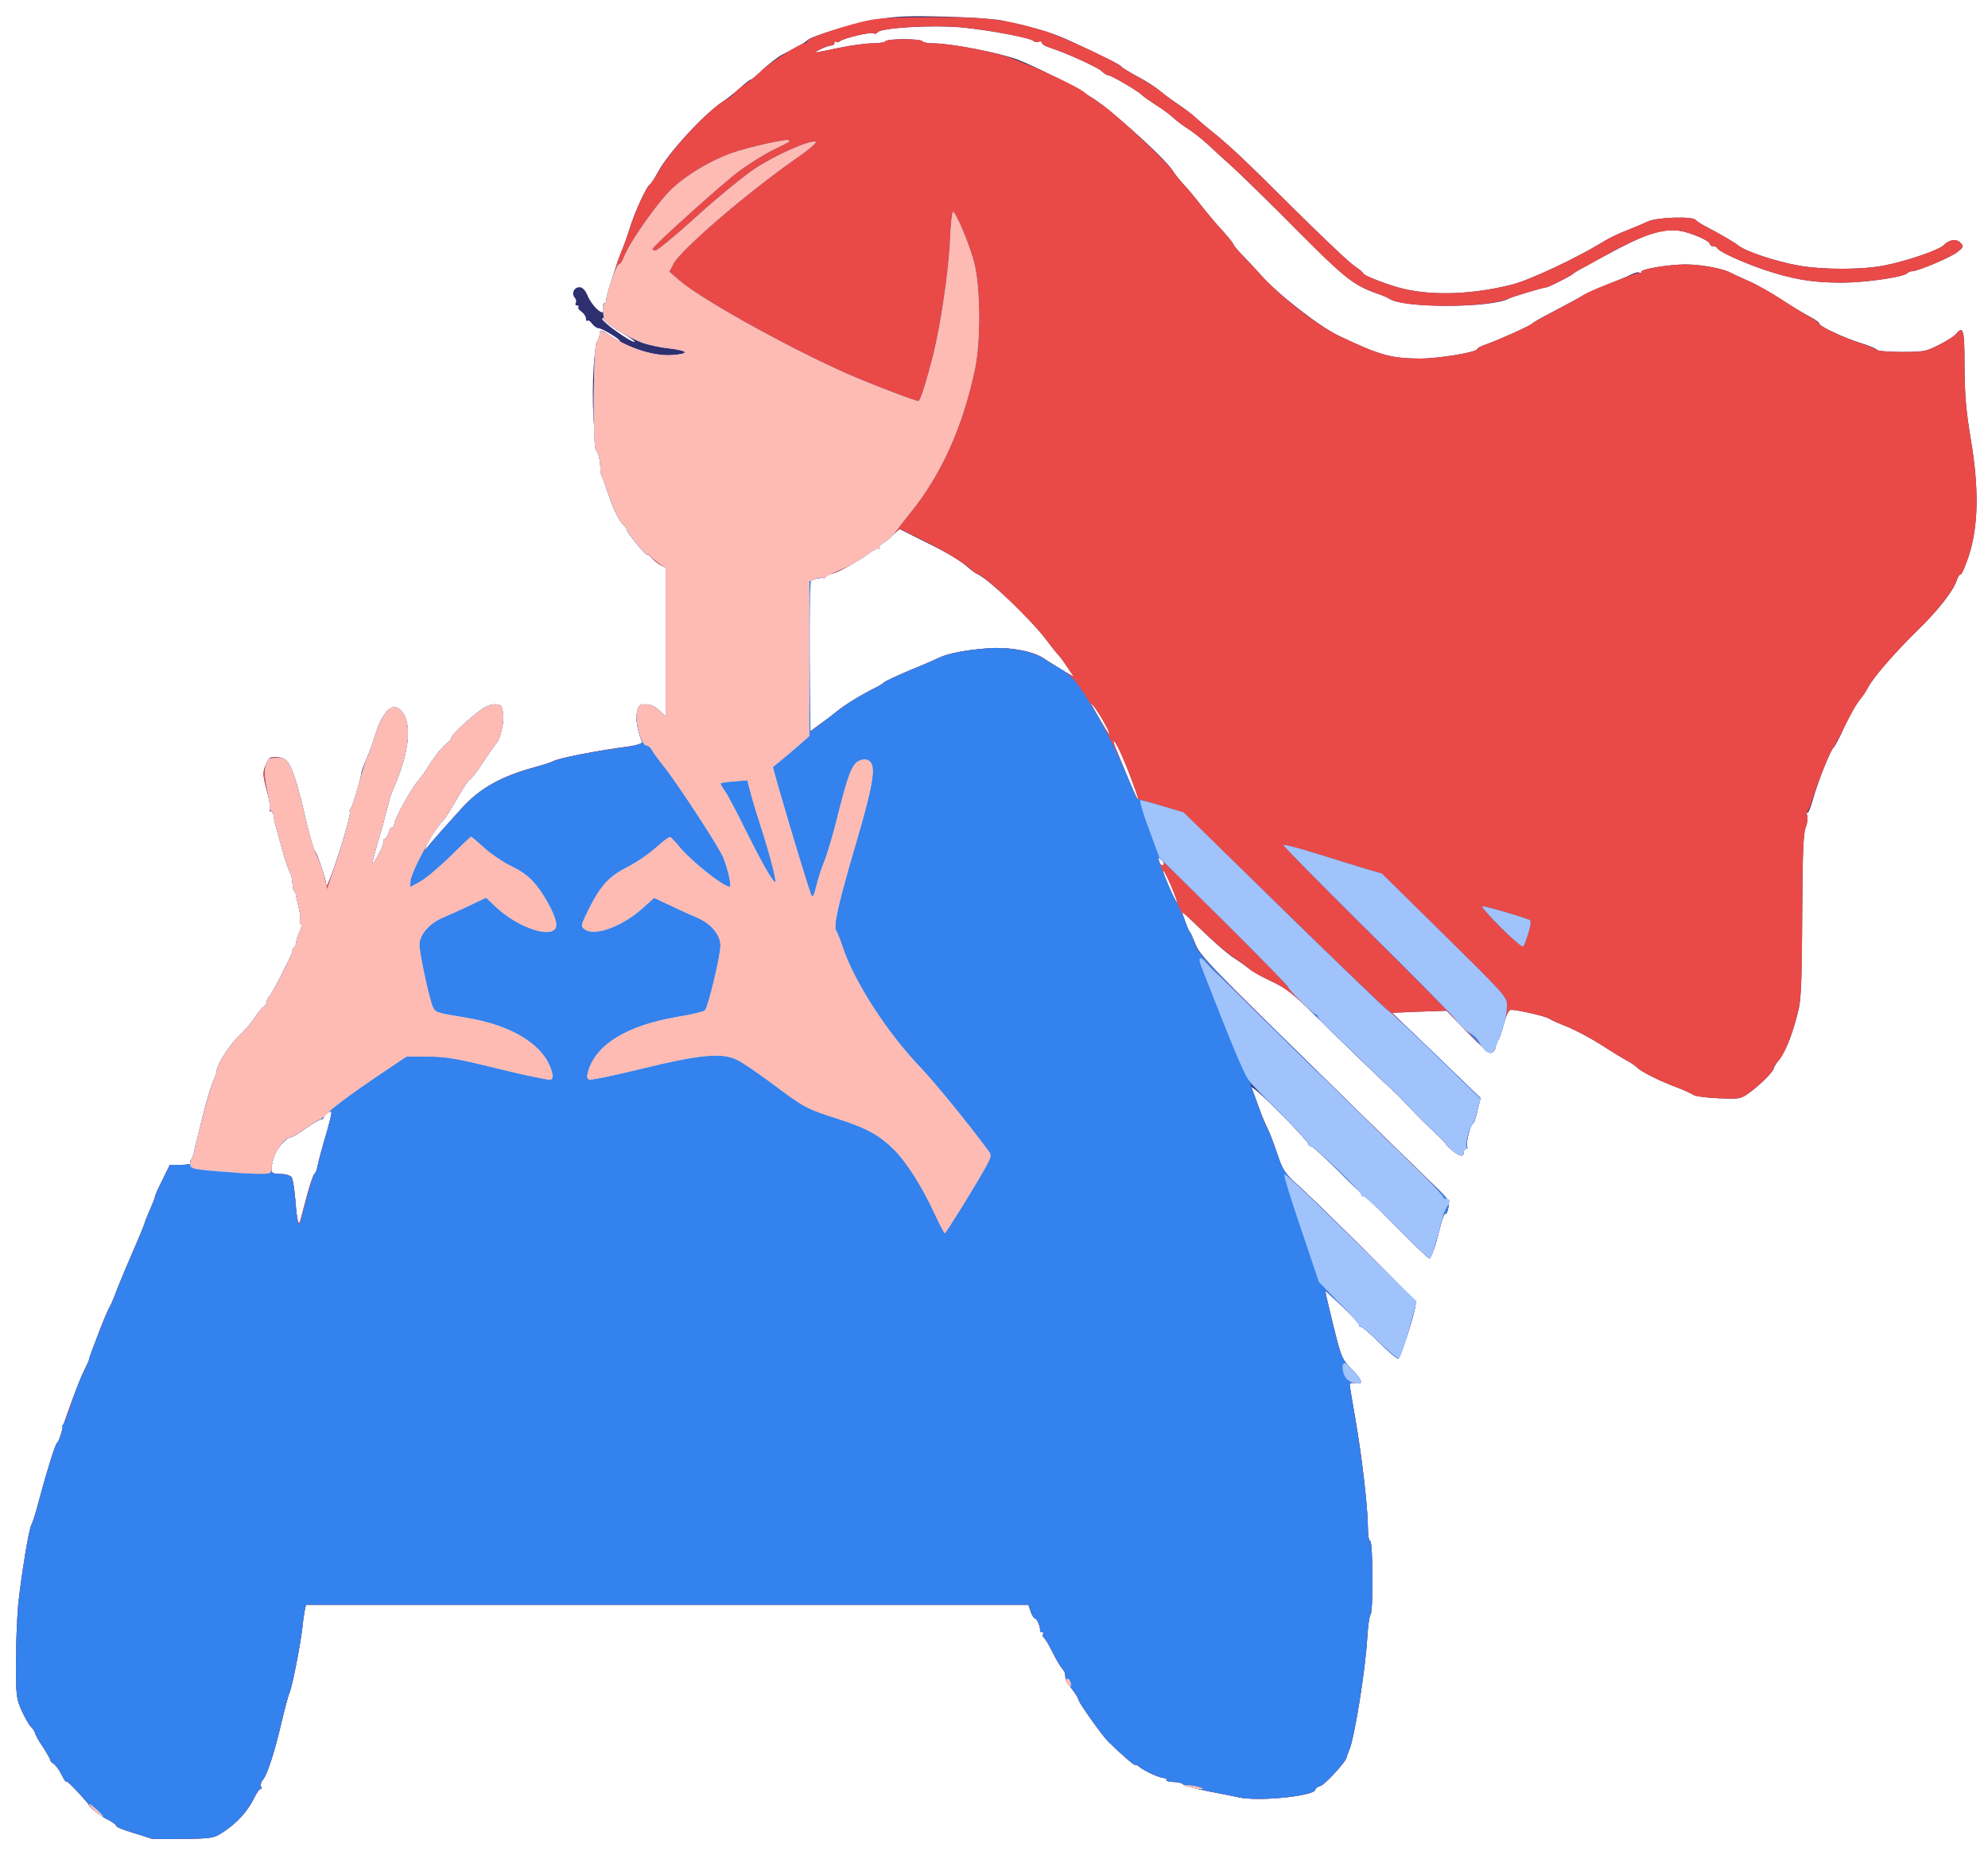 <!DOCTYPE svg PUBLIC "-//W3C//DTD SVG 20010904//EN" "http://www.w3.org/TR/2001/REC-SVG-20010904/DTD/svg10.dtd">
<svg version="1.0" xmlns="http://www.w3.org/2000/svg" width="872px" height="812px" viewBox="0 0 8720 8120" preserveAspectRatio="xMidYMid meet">
<g id="layer101" fill="#2d2f6f" stroke="none">
 <path d="M665 8066 c-5 -2 -43 -14 -82 -26 -40 -12 -73 -25 -73 -30 0 -5 -15 -16 -32 -25 -32 -14 -88 -58 -88 -67 0 -2 -22 -28 -50 -58 -27 -30 -50 -50 -50 -45 0 5 -9 -8 -20 -30 -11 -22 -27 -43 -35 -48 -8 -4 -15 -12 -15 -17 0 -5 -15 -30 -32 -57 -18 -26 -33 -53 -34 -60 -1 -7 -10 -20 -19 -29 -9 -9 -27 -42 -41 -72 -22 -50 -24 -67 -24 -207 0 -84 5 -199 10 -256 14 -133 48 -339 59 -353 4 -6 18 -49 30 -96 33 -124 73 -254 81 -260 7 -5 16 -30 25 -67 10 -40 75 -214 96 -255 12 -24 21 -43 20 -43 -3 0 4 -18 50 -140 17 -44 35 -84 39 -90 4 -5 20 -41 34 -80 15 -38 48 -117 73 -174 25 -57 46 -109 47 -115 1 -6 12 -33 24 -60 12 -27 22 -52 22 -57 0 -5 15 -38 33 -74 l32 -65 49 0 c27 0 46 -3 43 -7 -4 -3 -3 -11 2 -17 5 -6 11 -24 14 -41 3 -16 8 -37 11 -45 3 -8 8 -26 10 -40 12 -60 48 -188 61 -217 8 -17 15 -36 15 -42 0 -28 55 -115 96 -154 25 -23 57 -60 71 -82 14 -22 32 -44 39 -48 8 -4 14 -14 14 -22 0 -7 6 -20 14 -27 13 -14 100 -186 101 -200 0 -3 3 -10 8 -14 4 -4 7 -14 7 -23 0 -9 7 -28 14 -43 8 -15 11 -30 6 -33 -5 -3 -7 -11 -4 -19 3 -7 0 -33 -6 -57 -6 -24 -12 -50 -12 -56 -1 -7 -4 -13 -7 -13 -3 0 -7 -16 -8 -36 -1 -19 -6 -41 -11 -47 -5 -7 -16 -39 -26 -72 -9 -33 -23 -83 -31 -111 -8 -28 -15 -58 -15 -67 0 -10 -5 -17 -11 -17 -5 0 -8 -4 -4 -9 3 -6 -4 -43 -15 -85 -18 -68 -18 -77 -4 -111 14 -33 18 -36 51 -33 32 3 40 8 60 48 13 25 39 114 58 199 19 85 39 157 43 160 11 7 52 128 53 155 0 12 16 -24 35 -79 42 -123 74 -238 69 -244 -3 -2 -1 -9 4 -15 9 -10 42 -123 46 -156 1 -8 11 -35 22 -60 12 -25 28 -71 38 -102 34 -117 87 -158 125 -96 38 63 20 184 -51 343 -5 11 -15 47 -23 80 -8 33 -26 98 -40 144 -14 47 -24 86 -22 89 3 2 16 -18 30 -46 14 -27 22 -52 19 -56 -4 -3 -2 -6 4 -6 6 0 14 -11 17 -25 4 -14 11 -25 16 -25 6 0 10 -7 10 -16 0 -21 78 -161 107 -192 7 -7 30 -40 52 -75 22 -34 52 -71 66 -81 14 -10 25 -23 25 -29 0 -11 54 -64 118 -114 26 -21 52 -33 71 -33 27 0 31 4 37 35 7 38 -11 119 -31 138 -6 7 -33 45 -59 85 -26 39 -51 72 -56 72 -4 0 -29 37 -55 83 -26 45 -51 84 -54 87 -16 13 -68 88 -79 115 l-12 30 20 -25 c19 -24 89 -102 147 -166 81 -88 172 -139 323 -180 36 -9 70 -20 75 -24 17 -13 213 -51 338 -66 41 -4 57 -10 53 -19 -20 -53 -28 -98 -22 -129 6 -32 10 -36 38 -36 21 0 42 9 60 27 l28 27 0 -327 0 -326 -22 -12 c-13 -7 -31 -21 -40 -32 -10 -11 -18 -17 -18 -13 0 12 -90 -97 -90 -109 0 -5 -11 -20 -23 -32 -13 -12 -36 -61 -53 -110 -16 -48 -31 -90 -34 -93 -3 -3 -5 -16 -6 -30 -1 -39 -8 -74 -16 -80 -4 -3 -10 -71 -15 -150 -8 -140 3 -319 20 -336 4 -4 7 -16 7 -26 0 -23 5 -23 38 0 37 26 52 34 52 29 0 -9 -80 -57 -94 -57 -8 0 -21 -9 -29 -20 -8 -11 -17 -17 -20 -13 -4 3 -7 -1 -7 -10 0 -9 -9 -22 -20 -30 -11 -8 -17 -17 -13 -20 3 -4 1 -7 -6 -7 -7 0 -9 -5 -6 -10 4 -6 2 -17 -4 -24 -16 -19 -3 -46 21 -46 12 0 24 12 33 32 24 59 85 107 72 58 -3 -11 -1 -20 4 -20 5 0 9 -8 9 -18 0 -17 51 -177 69 -217 5 -11 20 -51 32 -90 24 -77 74 -186 89 -195 5 -3 22 -29 37 -57 47 -86 203 -254 284 -308 20 -13 54 -40 75 -59 22 -20 42 -36 46 -36 4 0 29 -20 54 -45 26 -24 63 -53 83 -64 90 -47 106 -57 112 -64 13 -17 209 -76 307 -92 84 -14 142 -16 300 -12 109 3 220 11 247 17 167 37 221 53 315 97 143 66 205 98 208 105 2 4 34 24 70 43 37 19 81 48 99 63 18 15 55 43 84 62 28 19 61 44 72 55 12 11 40 35 62 53 89 71 147 126 366 344 126 125 247 240 269 254 22 15 40 30 40 34 0 9 121 55 180 68 132 30 303 23 470 -19 80 -20 284 -116 400 -187 25 -16 72 -39 105 -51 33 -13 76 -31 95 -40 40 -18 196 -23 208 -6 4 6 27 20 52 33 49 25 119 66 135 79 32 26 160 69 264 88 107 19 281 19 379 -1 96 -19 237 -67 257 -88 25 -25 56 -30 74 -11 15 15 14 18 -11 39 -25 22 -175 86 -202 86 -7 0 -16 4 -21 9 -17 17 -187 41 -285 41 -132 0 -217 -15 -340 -56 -102 -35 -202 -81 -208 -96 -2 -5 -10 -8 -18 -8 -8 0 -14 -4 -14 -10 0 -14 -89 -52 -136 -58 -79 -9 -150 15 -324 110 -36 19 -81 44 -100 54 -19 11 -37 22 -40 25 -6 8 -108 59 -115 59 -10 -1 -150 41 -167 50 -77 42 -465 42 -523 1 -5 -4 -32 -16 -60 -25 -97 -35 -142 -71 -345 -275 -113 -114 -239 -237 -280 -275 -41 -37 -94 -85 -116 -106 -23 -21 -59 -49 -80 -63 -22 -13 -50 -35 -65 -48 -14 -14 -49 -40 -78 -58 -29 -19 -58 -39 -64 -46 -19 -18 -134 -85 -146 -85 -6 0 -19 -8 -29 -18 -17 -17 -154 -79 -224 -102 -21 -6 -38 -16 -38 -22 0 -6 -6 -8 -14 -5 -7 3 -17 2 -22 -3 -16 -15 -196 -48 -319 -60 -130 -11 -354 2 -366 22 -4 6 -12 8 -18 4 -11 -7 -130 21 -147 35 -6 5 -14 6 -17 2 -4 -3 -7 -1 -7 5 0 7 -8 12 -17 12 -16 1 -76 29 -63 30 3 0 48 -9 100 -20 52 -11 118 -20 147 -20 28 0 54 -4 57 -9 8 -12 154 -12 162 0 3 5 23 9 45 9 79 0 291 41 374 72 69 26 295 140 295 148 0 6 5 10 11 10 33 0 344 275 375 332 5 9 25 34 44 55 20 21 57 66 83 100 27 34 68 83 93 109 24 27 44 52 44 56 0 4 21 29 48 56 26 27 58 62 72 78 75 85 258 227 344 268 182 86 227 98 354 99 83 0 252 -28 252 -42 0 -4 17 -13 38 -20 57 -20 196 -83 202 -91 3 -5 48 -30 100 -57 52 -27 106 -56 120 -65 14 -9 61 -31 105 -48 44 -17 93 -37 108 -45 16 -8 33 -13 38 -9 5 3 9 1 9 -4 0 -12 122 -32 193 -32 67 0 164 18 197 36 14 7 50 24 82 38 31 13 94 49 140 79 46 30 103 64 126 76 23 12 42 25 42 30 0 13 110 64 185 87 33 10 63 23 67 28 4 6 53 10 110 10 95 0 107 -2 163 -31 34 -17 67 -38 74 -47 33 -40 38 -20 38 142 1 124 6 191 28 322 36 214 33 378 -9 508 -15 45 -31 82 -36 82 -5 0 -12 10 -16 23 -14 47 -82 134 -172 221 -102 100 -192 203 -219 253 -10 17 -29 45 -42 62 -13 17 -41 67 -62 112 -20 45 -41 85 -46 88 -13 9 -72 157 -91 229 -10 35 -20 60 -24 57 -4 -4 -4 2 -1 14 3 12 0 35 -7 52 -10 23 -14 122 -15 383 -1 243 -5 368 -14 406 -23 100 -54 185 -83 222 -15 20 -28 41 -28 45 0 13 -60 73 -106 106 -38 28 -43 29 -135 25 -53 -2 -103 -9 -110 -14 -8 -6 -40 -21 -72 -33 -71 -26 -156 -68 -175 -87 -8 -8 -28 -22 -45 -31 -18 -9 -68 -40 -113 -69 -45 -29 -113 -65 -150 -80 -38 -15 -74 -31 -80 -36 -12 -9 -136 -38 -165 -38 -11 0 -21 19 -34 65 -9 36 -21 68 -26 71 -5 3 -9 14 -9 25 0 11 -7 22 -16 26 -11 4 -43 -22 -108 -89 l-91 -94 -120 4 -119 5 194 187 194 187 -14 57 c-7 31 -16 56 -20 56 -10 0 -32 89 -25 101 4 5 1 9 -4 9 -6 0 -11 7 -11 15 0 22 -18 18 -52 -10 -16 -14 -27 -25 -24 -25 2 0 -20 -24 -51 -52 -31 -29 -79 -77 -107 -107 -28 -30 -59 -62 -69 -70 -27 -24 -220 -210 -351 -339 -95 -94 -127 -118 -189 -147 -41 -19 -85 -44 -98 -55 -13 -11 -44 -33 -69 -49 -25 -16 -86 -69 -136 -118 l-92 -88 16 45 c8 25 18 47 22 50 3 3 14 27 24 53 20 54 98 133 1057 1067 50 49 56 59 52 87 -3 18 -9 31 -13 28 -4 -3 -13 17 -19 43 -25 99 -43 152 -51 152 -5 0 -69 -61 -142 -135 -74 -74 -136 -135 -139 -135 -3 0 -55 -49 -115 -110 -60 -60 -115 -110 -121 -110 -7 0 -13 -5 -13 -11 0 -6 -59 -70 -130 -142 -72 -71 -127 -119 -121 -106 5 13 19 51 31 84 12 33 30 76 40 95 9 19 30 72 44 117 22 66 34 87 62 108 50 38 544 529 544 540 1 31 -67 245 -77 245 -7 0 -44 -31 -82 -70 -39 -38 -76 -70 -82 -70 -7 0 -10 -3 -7 -6 3 -3 -28 -38 -70 -79 -43 -40 -78 -73 -79 -72 -1 1 15 69 35 151 35 142 39 150 80 191 48 49 54 70 17 63 -14 -3 -25 -1 -25 5 0 6 11 74 25 151 29 163 55 392 55 477 0 33 4 59 10 59 12 0 14 316 1 324 -4 3 -11 49 -14 103 -8 138 -55 432 -78 488 -7 17 -13 33 -13 36 -3 18 -95 118 -113 123 -13 4 -23 11 -23 16 0 28 -242 54 -335 35 -16 -4 -77 -16 -135 -27 -58 -12 -108 -25 -111 -31 -4 -5 -22 -9 -42 -10 -20 0 -34 -5 -31 -9 3 -4 -2 -8 -10 -8 -19 0 -85 -30 -108 -49 -10 -8 -18 -11 -18 -8 0 7 -74 -58 -120 -104 -29 -30 -130 -172 -130 -184 0 -5 -12 -24 -27 -44 -15 -20 -28 -40 -29 -46 0 -5 -2 -15 -2 -22 -1 -6 -8 -18 -14 -25 -7 -7 -26 -39 -41 -70 -16 -32 -33 -60 -38 -64 -5 -3 -7 -10 -4 -15 4 -5 1 -9 -4 -9 -6 0 -10 -3 -9 -7 3 -13 -13 -53 -22 -53 -4 0 -13 -13 -19 -30 l-10 -30 -1585 0 -1584 0 -6 28 c-3 15 -8 52 -11 82 -10 79 -44 252 -55 275 -5 11 -21 70 -35 130 -31 133 -64 235 -83 254 -7 7 -10 21 -7 29 3 9 3 13 -1 10 -3 -4 -18 15 -31 43 -29 57 -73 106 -134 146 -41 27 -48 28 -173 30 -72 1 -135 1 -141 -1z m684 -2831 c12 -44 26 -82 30 -85 5 -3 11 -18 14 -35 3 -16 15 -61 26 -100 12 -38 25 -87 30 -107 8 -35 7 -37 -10 -27 -11 5 -19 14 -19 19 0 6 -5 10 -11 10 -6 0 -36 18 -68 40 -31 22 -61 40 -67 40 -20 0 -63 52 -73 87 -19 65 -16 73 28 73 21 0 43 6 49 13 6 6 13 50 17 97 8 103 15 127 25 85 4 -16 17 -66 29 -110z m3788 -1349 c-18 -41 -33 -71 -35 -66 -3 9 54 140 62 140 2 0 -10 -33 -27 -74z m-38 -112 c-15 -18 -22 -13 -13 10 3 9 10 13 16 10 5 -3 4 -12 -3 -20z m-136 -355 c-35 -95 -70 -169 -78 -169 -3 0 2 17 11 38 8 20 24 57 34 82 64 158 87 192 33 49z m-118 -246 c-14 -27 -35 -59 -46 -73 -19 -23 -19 -21 2 15 42 75 61 105 65 105 3 0 -6 -21 -21 -47z m-1172 -54 c31 -26 114 -76 167 -102 14 -6 30 -17 37 -23 6 -6 58 -30 115 -54 57 -23 114 -48 128 -55 36 -18 118 -34 213 -41 92 -7 198 12 245 44 15 10 51 33 79 50 l53 31 -28 -42 c-15 -23 -32 -46 -38 -52 -6 -5 -31 -37 -56 -70 -64 -85 -243 -257 -296 -284 -13 -7 -31 -19 -40 -27 -38 -34 -92 -67 -196 -118 l-110 -55 -35 30 c-104 88 -238 169 -278 169 -7 0 -13 5 -13 11 0 5 -4 8 -9 5 -5 -4 -21 -2 -35 4 l-26 10 0 330 0 331 46 -33 c25 -18 60 -45 77 -59z m-938 -1655 c-33 -19 -69 -45 -79 -57 -11 -13 -17 -16 -14 -7 5 17 123 100 141 100 7 0 -15 -16 -48 -36z"/>
 </g>
<g id="layer102" fill="#e94a47" stroke="none">
 <path d="M665 8066 c-5 -2 -43 -14 -82 -26 -40 -12 -73 -25 -73 -30 0 -5 -15 -16 -32 -25 -32 -14 -88 -58 -88 -67 0 -2 -22 -28 -50 -58 -27 -30 -50 -50 -50 -45 0 5 -9 -8 -20 -30 -11 -22 -27 -43 -35 -48 -8 -4 -15 -12 -15 -17 0 -5 -15 -30 -32 -57 -18 -26 -33 -53 -34 -60 -1 -7 -10 -20 -19 -29 -9 -9 -27 -42 -41 -72 -22 -50 -24 -67 -24 -207 0 -84 5 -199 10 -256 14 -133 48 -339 59 -353 4 -6 18 -49 30 -96 33 -124 73 -254 81 -260 7 -5 16 -30 25 -67 10 -40 75 -214 96 -255 12 -24 21 -43 20 -43 -5 0 79 -216 89 -230 4 -5 20 -41 34 -80 15 -38 48 -117 73 -174 25 -57 46 -109 48 -115 1 -6 12 -33 23 -59 12 -27 22 -53 22 -58 0 -5 15 -38 33 -74 l32 -65 49 0 c27 0 46 -3 43 -7 -4 -3 -3 -11 2 -17 5 -6 12 -24 15 -41 12 -65 68 -272 81 -302 8 -17 15 -36 15 -42 0 -28 55 -115 96 -154 25 -23 57 -60 71 -82 14 -22 32 -44 39 -48 8 -4 14 -14 14 -22 0 -7 6 -20 14 -27 13 -14 100 -186 101 -200 0 -3 3 -10 8 -14 4 -4 7 -14 7 -23 0 -9 7 -28 14 -43 8 -15 11 -30 6 -33 -5 -3 -7 -11 -4 -19 3 -7 0 -33 -6 -57 -6 -24 -12 -50 -12 -56 -1 -7 -4 -13 -7 -13 -3 0 -7 -16 -8 -36 -1 -19 -6 -41 -11 -47 -5 -7 -16 -39 -26 -72 -9 -33 -23 -83 -31 -111 -8 -28 -15 -58 -15 -67 0 -10 -5 -17 -11 -17 -5 0 -8 -4 -4 -9 3 -6 -4 -43 -15 -85 -18 -68 -18 -77 -4 -111 14 -33 18 -36 51 -33 32 3 40 8 60 48 13 25 39 114 58 199 19 85 39 157 43 160 11 7 52 128 53 155 0 12 16 -24 35 -79 42 -121 75 -238 69 -244 -3 -2 -1 -9 4 -15 5 -6 21 -56 36 -111 15 -55 31 -104 35 -110 4 -5 18 -43 30 -82 40 -134 90 -176 130 -111 38 63 20 184 -51 343 -5 11 -15 47 -23 80 -8 33 -26 98 -40 144 -14 47 -24 86 -22 89 3 2 16 -18 30 -46 14 -27 22 -52 19 -56 -4 -3 -2 -6 4 -6 6 0 14 -11 17 -25 4 -14 11 -25 16 -25 6 0 10 -7 10 -16 0 -21 78 -161 107 -192 7 -7 30 -40 52 -75 22 -34 52 -71 66 -81 14 -10 25 -23 25 -29 0 -11 54 -64 118 -114 26 -21 52 -33 71 -33 27 0 31 4 37 35 7 38 -11 119 -31 138 -6 7 -33 45 -59 85 -26 39 -51 72 -56 72 -4 0 -29 37 -55 83 -26 45 -51 84 -54 87 -16 13 -68 88 -79 115 l-12 30 20 -25 c19 -23 83 -96 147 -166 75 -83 163 -133 303 -173 41 -12 84 -26 95 -31 31 -14 137 -36 273 -56 87 -12 121 -21 118 -30 -20 -52 -28 -97 -22 -128 6 -32 10 -36 38 -36 21 0 42 9 60 27 l28 27 0 -327 0 -326 -22 -12 c-13 -7 -31 -21 -40 -32 -10 -11 -18 -17 -18 -13 0 12 -90 -97 -90 -109 0 -5 -11 -20 -23 -32 -13 -12 -36 -61 -53 -110 -16 -48 -31 -90 -34 -93 -3 -3 -5 -16 -6 -30 -1 -43 -9 -75 -19 -82 -16 -11 -13 -464 3 -479 6 -7 12 -21 12 -31 0 -10 2 -18 4 -18 2 0 30 16 62 35 81 49 177 77 250 73 33 -2 58 -7 57 -13 -1 -5 -34 -13 -72 -17 -38 -4 -91 -16 -117 -26 -57 -21 -163 -87 -165 -102 -5 -36 -3 -70 4 -70 4 0 7 -8 7 -18 0 -17 51 -177 69 -217 5 -11 20 -51 32 -90 24 -75 74 -185 88 -194 5 -4 24 -31 42 -63 61 -102 215 -266 292 -310 20 -12 37 -25 37 -28 0 -4 19 -20 42 -36 24 -16 58 -44 77 -63 35 -34 170 -121 189 -121 6 0 12 -4 14 -10 4 -13 126 -56 233 -83 79 -19 118 -21 320 -22 243 0 312 9 490 62 68 21 321 138 330 154 3 4 38 25 78 47 39 23 84 51 99 64 15 13 50 39 79 58 28 19 61 44 72 55 12 11 40 35 62 53 89 71 147 126 366 344 126 125 247 240 269 254 22 15 40 30 40 34 0 9 121 55 180 68 132 30 303 23 470 -19 80 -20 284 -116 400 -187 25 -16 72 -39 105 -51 33 -13 76 -31 95 -40 40 -18 196 -23 208 -6 4 6 27 20 52 33 49 25 119 66 135 79 32 26 160 69 264 88 107 19 281 19 379 -1 96 -19 237 -67 257 -88 25 -25 56 -30 74 -11 15 15 14 18 -11 39 -25 22 -175 86 -202 86 -7 0 -16 4 -21 9 -17 17 -187 41 -285 41 -132 0 -217 -15 -340 -56 -102 -35 -202 -81 -208 -96 -2 -5 -10 -8 -18 -8 -8 0 -14 -4 -14 -10 0 -14 -89 -52 -136 -58 -79 -9 -173 24 -339 118 -38 22 -81 46 -95 52 -14 7 -27 15 -30 19 -6 7 -107 59 -115 59 -8 -1 -148 41 -170 50 -94 42 -462 42 -520 1 -5 -4 -39 -18 -74 -31 -90 -33 -130 -66 -346 -284 -104 -106 -224 -223 -265 -260 -41 -37 -94 -85 -116 -106 -23 -21 -59 -49 -80 -63 -22 -13 -50 -35 -65 -48 -14 -14 -49 -40 -78 -58 -29 -19 -58 -39 -64 -46 -19 -18 -134 -85 -146 -85 -6 0 -19 -8 -29 -18 -17 -17 -154 -79 -224 -102 -21 -6 -38 -16 -38 -22 0 -6 -6 -8 -14 -5 -7 3 -17 2 -22 -3 -15 -14 -193 -48 -316 -60 -126 -12 -357 2 -369 22 -4 6 -12 8 -18 4 -11 -7 -130 21 -147 35 -6 5 -14 6 -17 2 -4 -3 -7 -1 -7 5 0 7 -8 12 -17 12 -16 1 -76 29 -63 30 3 0 48 -9 100 -20 52 -11 118 -20 147 -20 28 0 54 -4 57 -9 8 -12 154 -12 162 0 3 5 24 9 47 9 63 0 212 26 309 54 85 25 313 128 353 160 11 9 47 34 80 56 59 39 293 259 311 292 5 9 25 34 44 55 20 21 57 66 83 100 27 34 68 83 93 109 24 27 44 52 44 56 0 4 19 27 42 51 24 24 59 61 78 83 89 98 249 223 345 268 178 85 226 98 353 99 83 0 252 -28 252 -42 0 -4 17 -13 38 -20 54 -19 196 -83 202 -91 3 -4 48 -29 100 -56 52 -28 106 -57 120 -66 21 -15 73 -37 215 -91 17 -7 33 -11 38 -9 4 1 7 -2 7 -7 0 -11 124 -31 193 -31 67 0 164 18 197 36 14 7 50 24 82 38 31 13 94 48 140 78 45 30 102 65 126 78 23 13 42 27 42 31 0 10 114 64 181 85 30 9 60 22 68 28 7 6 58 10 115 10 93 0 106 -2 161 -31 34 -17 67 -38 74 -47 33 -40 38 -20 38 142 1 124 6 191 28 322 36 214 33 378 -9 508 -15 45 -31 82 -36 82 -5 0 -12 10 -16 23 -13 42 -81 132 -158 207 -104 101 -214 227 -232 266 -8 17 -24 41 -36 53 -11 12 -40 64 -65 114 -25 51 -48 94 -52 97 -10 7 -69 154 -89 220 -8 30 -19 56 -23 58 -4 2 -5 12 -2 23 3 10 0 33 -7 50 -10 23 -14 122 -15 383 -1 289 -4 364 -18 423 -21 92 -63 196 -88 219 -10 9 -19 22 -19 29 0 14 -56 72 -106 108 -38 28 -43 29 -135 25 -53 -2 -103 -9 -110 -14 -8 -6 -40 -21 -72 -33 -71 -26 -156 -68 -175 -87 -8 -8 -28 -22 -45 -31 -18 -9 -68 -40 -113 -69 -45 -29 -113 -65 -150 -80 -38 -15 -74 -31 -80 -36 -12 -9 -136 -38 -165 -38 -11 0 -21 19 -34 65 -9 36 -21 68 -26 71 -5 3 -9 14 -9 25 0 11 -7 22 -16 26 -11 4 -43 -22 -108 -89 l-91 -94 -120 4 -119 5 194 187 194 187 -14 57 c-7 31 -16 56 -20 56 -10 0 -32 89 -25 101 4 5 1 9 -4 9 -6 0 -11 7 -11 15 0 22 -18 18 -52 -10 -16 -14 -27 -25 -24 -25 2 0 -20 -24 -51 -52 -31 -29 -79 -77 -107 -107 -28 -30 -59 -62 -69 -70 -27 -24 -220 -210 -351 -339 -96 -95 -127 -118 -191 -148 -42 -19 -84 -43 -93 -52 -10 -9 -42 -33 -72 -53 -30 -20 -95 -76 -144 -124 -49 -49 -86 -80 -82 -69 5 10 13 33 19 49 5 17 13 32 17 35 3 3 12 25 20 50 12 37 54 83 275 300 227 224 611 601 786 770 50 49 56 59 52 87 -3 18 -9 31 -13 28 -4 -3 -13 17 -19 43 -25 99 -43 152 -51 152 -5 0 -69 -61 -142 -135 -74 -74 -136 -135 -139 -135 -3 0 -55 -49 -115 -110 -60 -60 -115 -110 -121 -110 -7 0 -13 -5 -13 -11 0 -6 -58 -70 -129 -140 l-129 -129 25 67 c14 38 28 77 31 88 3 11 11 29 19 41 7 11 26 60 43 108 28 83 33 90 107 159 127 117 503 493 503 503 1 30 -67 244 -77 244 -7 0 -44 -31 -82 -70 -39 -38 -76 -70 -82 -70 -7 0 -10 -3 -7 -6 3 -3 -28 -38 -70 -79 -43 -40 -78 -73 -79 -72 -1 1 15 69 35 151 35 142 39 150 80 191 48 49 54 70 17 63 -14 -3 -25 -1 -25 4 0 5 11 74 25 154 29 171 55 392 55 475 0 33 4 59 10 59 12 0 14 316 1 324 -4 3 -11 49 -14 103 -8 138 -55 432 -78 488 -7 17 -13 33 -13 36 -3 18 -95 118 -113 123 -13 4 -23 11 -23 16 0 28 -242 54 -335 35 -16 -4 -77 -16 -135 -27 -58 -12 -108 -25 -111 -31 -4 -5 -22 -9 -42 -10 -20 0 -34 -5 -31 -9 3 -4 -2 -8 -10 -8 -19 0 -85 -30 -108 -49 -10 -8 -18 -11 -18 -8 0 7 -74 -58 -120 -104 -29 -30 -130 -172 -130 -184 0 -5 -12 -24 -27 -44 -15 -20 -28 -40 -29 -46 0 -5 -2 -15 -2 -22 -1 -6 -8 -18 -14 -25 -7 -7 -26 -39 -41 -70 -16 -32 -33 -60 -38 -64 -5 -3 -7 -10 -4 -15 4 -5 1 -9 -4 -9 -6 0 -10 -3 -9 -7 3 -13 -13 -53 -22 -53 -4 0 -13 -13 -19 -30 l-10 -30 -1585 0 -1584 0 -6 28 c-3 15 -8 52 -11 82 -10 79 -44 252 -55 275 -5 11 -21 70 -35 130 -31 133 -64 235 -83 254 -7 7 -10 21 -7 29 3 9 3 13 -1 10 -3 -4 -18 15 -31 43 -29 57 -73 106 -134 146 -41 27 -48 28 -173 30 -72 1 -135 1 -141 -1z m684 -2831 c12 -44 26 -82 30 -85 5 -3 11 -18 14 -35 3 -16 15 -61 26 -100 12 -38 25 -87 30 -107 8 -35 7 -37 -10 -27 -11 5 -19 14 -19 19 0 6 -5 10 -11 10 -6 0 -36 18 -68 40 -31 22 -61 40 -67 40 -20 0 -63 52 -73 87 -19 65 -16 73 28 73 21 0 43 6 49 13 6 6 13 50 17 97 8 103 15 127 25 85 4 -16 17 -66 29 -110z m3788 -1349 c-18 -41 -33 -71 -35 -66 -3 9 54 140 62 140 2 0 -10 -33 -27 -74z m-38 -112 c-15 -18 -22 -13 -13 10 3 9 10 13 16 10 5 -3 4 -12 -3 -20z m-136 -355 c-35 -95 -70 -169 -78 -169 -3 0 2 17 11 38 8 20 24 57 34 82 64 158 87 192 33 49z m-118 -246 c-14 -27 -35 -59 -46 -73 -19 -23 -19 -21 2 15 42 75 61 105 65 105 3 0 -6 -21 -21 -47z m-1215 -20 c14 -9 36 -27 50 -39 24 -21 105 -70 160 -97 14 -6 30 -17 37 -23 6 -6 58 -30 115 -54 57 -23 114 -48 128 -55 36 -18 118 -34 213 -41 92 -7 198 12 245 44 15 10 51 33 79 50 l53 31 -28 -42 c-15 -23 -32 -46 -38 -52 -6 -5 -31 -37 -56 -70 -64 -85 -273 -285 -297 -285 -5 0 -17 -7 -25 -16 -31 -31 -123 -88 -220 -135 l-99 -49 -36 31 c-104 88 -238 169 -278 169 -7 0 -13 5 -13 11 0 5 -4 8 -9 5 -5 -4 -21 -2 -35 4 l-26 10 0 331 0 331 28 -22 c15 -11 38 -28 52 -37z"/>
 </g>
<g id="layer103" fill="#3382ed" stroke="none">
 <path d="M665 8066 c-5 -2 -43 -14 -82 -26 -40 -12 -73 -25 -73 -30 0 -5 -15 -16 -32 -25 -32 -14 -88 -58 -88 -67 0 -2 -22 -28 -50 -58 -27 -30 -50 -50 -50 -45 0 5 -9 -8 -20 -30 -11 -22 -27 -43 -35 -48 -8 -4 -15 -12 -15 -17 0 -5 -15 -30 -32 -57 -18 -26 -33 -53 -34 -60 -1 -7 -10 -20 -19 -29 -9 -9 -27 -42 -41 -72 -22 -50 -24 -67 -24 -207 0 -84 5 -199 10 -256 14 -133 48 -339 59 -353 4 -6 18 -49 30 -96 32 -122 73 -254 81 -260 9 -7 30 -70 23 -70 -3 0 -1 -6 4 -12 6 -7 23 -51 38 -98 15 -47 38 -106 52 -132 13 -27 23 -49 22 -50 -2 -7 82 -219 91 -233 4 -5 20 -41 34 -80 15 -38 48 -117 73 -174 25 -57 46 -109 48 -115 1 -6 12 -33 23 -59 12 -27 22 -53 22 -58 0 -5 15 -38 33 -74 l32 -65 49 0 c27 0 46 -3 43 -7 -4 -3 -3 -11 2 -17 5 -6 12 -24 15 -41 12 -65 68 -272 81 -302 8 -17 15 -36 15 -42 0 -28 55 -115 96 -154 25 -23 57 -60 71 -82 14 -22 32 -44 39 -48 8 -4 14 -14 14 -22 0 -7 6 -20 13 -27 17 -17 108 -198 100 -198 -4 0 -2 -5 5 -12 7 -7 12 -19 12 -28 0 -8 7 -27 14 -42 8 -15 11 -30 6 -33 -5 -3 -7 -11 -4 -19 3 -7 0 -33 -6 -57 -6 -24 -12 -50 -12 -56 -1 -7 -4 -13 -7 -13 -3 0 -7 -16 -8 -36 -1 -19 -6 -41 -11 -47 -5 -7 -16 -39 -26 -72 -9 -33 -23 -83 -31 -111 -8 -28 -15 -58 -15 -67 0 -10 -3 -17 -7 -17 -5 0 -9 -10 -9 -22 -1 -13 -7 -51 -14 -85 -9 -42 -10 -72 -4 -95 9 -30 13 -33 49 -33 36 0 40 3 62 45 13 25 38 113 57 195 19 83 44 168 55 190 12 23 27 64 33 93 l13 53 33 -98 c42 -124 72 -236 67 -242 -3 -2 -1 -9 4 -15 5 -6 21 -56 36 -111 15 -55 31 -104 35 -110 4 -5 18 -43 30 -82 40 -134 90 -176 130 -111 38 63 20 184 -51 343 -5 11 -15 47 -23 80 -8 33 -26 98 -40 144 -14 47 -24 86 -22 89 3 2 16 -18 30 -46 14 -27 22 -52 19 -56 -4 -3 -2 -6 4 -6 6 0 14 -11 17 -25 4 -14 11 -25 16 -25 6 0 10 -7 10 -16 0 -21 78 -161 107 -192 7 -7 30 -40 52 -75 22 -34 52 -71 66 -81 14 -10 25 -23 25 -29 0 -11 54 -64 118 -114 26 -21 52 -33 71 -33 27 0 31 4 37 35 7 38 -11 119 -31 138 -6 7 -33 45 -59 85 -26 39 -51 72 -56 72 -4 0 -29 37 -55 83 -26 45 -51 84 -54 87 -16 13 -68 88 -79 115 l-12 30 20 -25 c19 -23 83 -96 147 -166 75 -83 163 -133 303 -173 41 -12 84 -26 95 -31 31 -14 137 -36 273 -56 87 -12 121 -21 118 -30 -20 -52 -28 -97 -22 -128 6 -32 10 -36 38 -36 21 0 42 9 60 27 l28 27 0 -326 0 -327 -32 -22 c-18 -13 -36 -28 -40 -34 -4 -5 -8 -6 -8 -2 0 12 -89 -96 -90 -108 0 -5 -10 -20 -23 -31 -12 -12 -35 -61 -52 -110 -16 -49 -32 -91 -35 -94 -3 -3 -5 -16 -6 -30 -1 -43 -9 -75 -19 -82 -16 -11 -13 -464 3 -479 6 -7 12 -21 12 -31 0 -10 2 -18 4 -18 2 0 30 16 62 35 81 49 177 77 250 73 33 -2 58 -7 57 -13 -1 -5 -34 -13 -72 -17 -38 -4 -91 -16 -117 -26 -57 -21 -163 -87 -165 -102 -5 -36 -3 -70 4 -70 4 0 7 -8 7 -17 0 -30 45 -153 55 -153 6 0 16 -15 23 -34 23 -62 150 -242 211 -299 69 -63 163 -119 260 -155 68 -24 243 -64 250 -56 5 5 11 2 -74 44 -38 19 -103 60 -145 91 -75 57 -372 323 -378 340 -2 5 4 9 13 9 8 0 91 -68 183 -152 92 -83 208 -178 257 -210 89 -58 233 -122 262 -116 8 2 -32 36 -89 75 -214 150 -501 397 -534 459 l-19 36 45 39 c102 88 524 320 775 426 115 48 261 103 274 103 8 0 36 -88 66 -208 31 -125 66 -360 72 -490 3 -72 9 -132 13 -132 12 0 71 140 92 220 28 103 30 347 4 469 -54 255 -148 463 -284 631 -26 32 -55 70 -66 85 -10 15 -31 35 -47 44 -16 10 -26 21 -21 26 4 5 2 6 -3 2 -6 -3 -30 9 -53 28 -23 18 -72 45 -109 61 -38 16 -70 31 -73 34 -3 3 -16 6 -30 8 -13 1 -28 6 -32 10 -5 5 -7 155 -6 335 l3 326 45 -34 c25 -19 63 -48 85 -65 38 -29 99 -66 155 -93 14 -6 30 -17 37 -23 6 -6 58 -30 115 -54 57 -23 114 -48 128 -55 36 -18 118 -34 213 -41 92 -7 198 13 245 45 15 10 48 30 74 45 26 15 60 45 76 69 76 109 149 244 201 366 l57 134 103 30 102 31 441 430 c242 237 452 438 466 447 15 10 110 98 211 197 l185 179 -14 57 c-7 31 -16 56 -20 56 -10 0 -32 89 -25 101 4 5 1 9 -4 9 -6 0 -11 7 -11 15 0 22 -18 18 -52 -10 -16 -14 -27 -25 -24 -25 2 0 -20 -24 -51 -52 -31 -29 -79 -77 -107 -107 -28 -30 -59 -62 -69 -70 -27 -24 -220 -210 -350 -338 -62 -61 -117 -120 -123 -130 -8 -18 -564 -571 -564 -562 0 15 54 150 74 183 13 23 31 64 42 91 10 28 21 52 24 55 3 3 12 25 20 50 13 38 53 83 279 305 335 329 732 719 792 776 40 38 46 48 42 76 -3 18 -9 31 -13 28 -4 -3 -13 17 -19 43 -25 99 -43 152 -51 152 -5 0 -69 -61 -142 -135 -74 -74 -136 -135 -139 -135 -3 0 -55 -49 -115 -110 -60 -60 -115 -110 -121 -110 -7 0 -13 -5 -13 -11 0 -6 -58 -70 -129 -140 l-129 -129 25 67 c14 38 28 77 31 88 3 11 11 29 19 41 7 11 26 60 43 108 28 83 33 90 107 159 127 117 503 493 503 503 1 30 -67 244 -77 244 -7 0 -44 -31 -82 -70 -39 -38 -76 -70 -82 -70 -7 0 -10 -3 -7 -6 3 -3 -28 -38 -70 -79 -43 -40 -78 -73 -79 -72 -1 1 15 69 35 151 35 142 39 150 80 191 48 49 54 70 17 63 -14 -3 -25 -1 -25 4 0 5 11 74 25 154 29 171 55 392 55 475 0 33 4 59 10 59 12 0 14 316 1 324 -4 3 -11 49 -14 103 -8 138 -55 432 -78 488 -7 17 -13 33 -13 36 -3 18 -95 118 -113 123 -13 4 -23 11 -23 16 0 28 -242 54 -335 35 -16 -4 -77 -16 -135 -27 -58 -12 -108 -25 -111 -31 -4 -5 -22 -9 -42 -10 -20 0 -34 -5 -31 -9 3 -4 -2 -8 -10 -8 -19 0 -85 -30 -108 -49 -10 -8 -18 -11 -18 -8 0 7 -74 -58 -120 -104 -29 -30 -130 -172 -130 -184 0 -5 -12 -24 -27 -44 -15 -20 -28 -40 -29 -46 0 -5 -2 -15 -2 -22 -1 -6 -8 -18 -14 -25 -7 -7 -26 -39 -41 -70 -16 -32 -33 -60 -38 -64 -5 -3 -7 -10 -4 -15 4 -5 1 -9 -4 -9 -6 0 -10 -3 -9 -7 3 -13 -13 -53 -22 -53 -4 0 -13 -13 -19 -30 l-10 -30 -1585 0 -1584 0 -6 28 c-3 15 -8 52 -11 82 -10 79 -44 252 -55 275 -5 11 -21 70 -35 130 -31 133 -64 235 -83 254 -7 7 -10 21 -7 29 3 9 3 13 -1 10 -3 -4 -18 15 -31 43 -29 57 -73 106 -134 146 -41 27 -48 28 -173 30 -72 1 -135 1 -141 -1z m680 -2811 c15 -55 30 -102 34 -105 5 -3 11 -18 14 -35 3 -16 15 -61 26 -100 12 -38 25 -87 30 -107 8 -35 7 -37 -10 -27 -11 5 -19 14 -19 19 0 6 -5 10 -11 10 -5 0 -37 18 -69 40 -32 22 -63 40 -67 40 -19 0 -63 53 -72 87 -19 65 -16 73 28 73 21 0 43 6 49 13 6 6 13 50 17 97 6 85 14 124 21 105 2 -5 15 -55 29 -110z"/>
 <path d="M6440 4528 c-47 -50 -249 -255 -450 -454 -201 -199 -363 -365 -360 -367 3 -3 68 14 145 38 77 24 173 54 213 66 l73 21 274 270 c260 256 275 272 275 307 0 39 -14 98 -35 146 -7 17 -15 38 -19 48 -3 9 -11 17 -18 17 -7 0 -51 -41 -98 -92z"/>
 <path d="M6585 4070 c-49 -49 -87 -92 -84 -94 4 -4 150 38 206 59 9 3 9 17 -3 57 -9 29 -19 56 -23 60 -4 4 -47 -33 -96 -82z"/>
 </g>
<g id="layer104" fill="#a1c3fc" stroke="none">
 <path d="M416 7945 c-16 -14 -27 -27 -25 -29 2 -2 19 9 37 25 39 35 29 39 -12 4z"/>
 <path d="M5215 7840 c-27 -7 -27 -8 -5 -8 14 0 36 4 50 8 20 6 21 8 5 8 -11 0 -33 -4 -50 -8z"/>
 <path d="M4681 7386 c-7 -8 -8 -17 -3 -20 6 -3 13 1 16 10 9 23 2 28 -13 10z"/>
 <path d="M5912 6054 c-22 -15 -32 -74 -13 -74 11 0 71 67 71 80 0 15 -33 12 -58 -6z"/>
 <path d="M6052 5890 c-40 -39 -78 -70 -84 -70 -6 0 -9 -2 -6 -5 3 -3 -36 -47 -86 -98 l-91 -93 -78 -232 c-44 -129 -77 -236 -74 -239 6 -5 66 51 365 344 l216 212 -34 125 c-19 69 -39 126 -45 126 -5 0 -43 -32 -83 -70z"/>
 <path d="M6128 5385 c-74 -74 -139 -135 -146 -135 -7 0 -12 -4 -12 -9 0 -16 -202 -211 -219 -211 -6 0 -11 -5 -11 -12 0 -6 -54 -64 -119 -130 -66 -65 -131 -133 -144 -150 -21 -27 -73 -152 -209 -501 -15 -39 -3 -45 24 -12 13 15 36 39 53 53 16 15 121 118 234 230 113 111 206 202 207 202 1 0 80 77 175 170 96 94 218 214 272 266 53 53 97 100 97 105 0 5 7 9 15 9 19 0 19 10 1 35 -7 11 -17 36 -21 55 -4 19 -13 53 -20 75 -7 22 -16 52 -19 68 -4 15 -10 27 -15 27 -5 0 -70 -61 -143 -135z"/>
 <path d="M4094 5313 c-52 -111 -118 -215 -171 -268 -63 -63 -119 -95 -240 -134 -147 -47 -152 -50 -293 -155 -63 -47 -134 -96 -158 -107 -66 -32 -163 -23 -420 40 -118 29 -220 50 -227 47 -11 -4 -12 -13 -5 -37 34 -117 171 -201 390 -238 61 -10 116 -23 122 -29 14 -14 68 -238 68 -284 0 -47 -42 -97 -102 -122 -24 -10 -76 -34 -116 -53 l-73 -34 -50 45 c-90 81 -211 125 -254 93 -19 -14 -18 -16 17 -88 52 -104 89 -144 169 -185 38 -19 94 -57 125 -85 30 -27 59 -49 64 -47 4 2 24 22 43 46 53 63 190 172 218 172 9 0 -7 -73 -27 -125 -17 -45 -207 -335 -264 -405 -20 -25 -42 -55 -49 -67 -6 -13 -18 -23 -26 -23 -21 0 -49 -99 -41 -144 6 -32 10 -36 38 -36 21 0 42 9 60 27 l28 27 0 -326 0 -327 -32 -22 c-18 -13 -36 -28 -40 -34 -4 -5 -8 -6 -8 -2 0 12 -89 -96 -90 -108 0 -5 -10 -20 -23 -31 -12 -12 -35 -61 -52 -110 -16 -49 -32 -91 -35 -94 -3 -3 -5 -16 -6 -30 -1 -43 -9 -75 -19 -82 -16 -11 -13 -464 3 -479 6 -7 12 -21 12 -31 0 -10 2 -18 4 -18 2 0 30 16 62 35 81 49 177 77 250 73 32 -2 59 -7 59 -13 0 -5 -32 -13 -71 -17 -40 -4 -94 -16 -120 -26 -57 -21 -163 -87 -165 -102 -5 -36 -3 -70 4 -70 4 0 7 -8 7 -17 0 -30 45 -153 55 -153 6 0 16 -15 23 -34 23 -62 150 -242 211 -299 69 -63 163 -119 260 -155 68 -24 243 -64 250 -56 5 5 11 2 -74 44 -38 19 -103 60 -145 91 -75 57 -372 323 -378 340 -2 5 4 9 13 9 8 0 91 -68 183 -152 92 -83 208 -178 257 -210 89 -58 233 -122 262 -116 8 2 -32 36 -89 75 -214 150 -501 397 -534 459 l-19 36 45 39 c102 88 524 320 775 426 115 48 261 103 274 103 8 0 36 -88 66 -208 31 -125 66 -360 72 -489 3 -73 9 -133 13 -133 12 0 71 140 92 220 28 103 30 347 4 469 -54 255 -148 463 -284 631 -26 32 -55 70 -66 85 -10 15 -31 35 -47 44 -16 10 -26 21 -21 26 4 5 2 6 -3 2 -6 -3 -30 9 -53 28 -23 18 -72 46 -109 61 -38 16 -70 32 -71 36 -2 5 -7 6 -12 3 -5 -3 -20 -1 -34 5 l-26 10 0 339 0 340 -57 50 c-32 27 -68 58 -81 68 l-22 18 25 90 c57 197 137 461 145 474 5 9 12 -5 20 -40 7 -30 23 -81 37 -114 13 -33 39 -121 57 -195 47 -188 65 -233 98 -244 19 -7 31 -6 43 4 28 23 14 107 -59 355 -79 268 -102 371 -88 388 5 7 17 37 27 67 48 150 193 376 340 530 72 76 218 256 303 372 12 16 9 26 -19 76 -51 90 -170 282 -175 282 -3 0 -25 -44 -50 -97z m-709 -1525 c-12 -46 -36 -126 -53 -178 -17 -52 -36 -116 -42 -141 l-12 -46 -56 5 c-31 2 -59 6 -61 8 -2 1 6 16 17 32 12 15 53 93 92 173 73 146 120 229 131 229 3 0 -4 -37 -16 -82z"/>
 <path d="M955 5139 c-132 -12 -132 -11 -112 -59 4 -8 9 -26 11 -40 14 -69 69 -269 81 -297 8 -17 15 -36 15 -42 0 -28 55 -115 96 -154 25 -23 57 -60 71 -82 14 -22 32 -44 39 -48 8 -4 14 -14 14 -22 0 -7 6 -20 13 -27 17 -17 108 -198 100 -198 -4 0 -2 -5 5 -12 7 -7 12 -19 12 -28 0 -8 7 -27 14 -42 8 -15 11 -30 6 -33 -5 -3 -7 -11 -4 -19 3 -7 0 -33 -6 -57 -6 -24 -12 -50 -12 -56 -1 -7 -4 -13 -7 -13 -3 0 -7 -16 -8 -36 -1 -19 -6 -41 -11 -47 -5 -7 -16 -39 -26 -72 -9 -33 -23 -83 -31 -111 -8 -28 -15 -58 -15 -67 0 -10 -3 -17 -7 -17 -5 0 -9 -10 -9 -22 -1 -13 -7 -51 -14 -85 -9 -42 -10 -72 -4 -95 9 -30 13 -33 49 -33 36 0 40 3 62 45 13 25 38 113 57 195 19 83 44 168 55 190 12 23 27 64 33 93 l13 53 33 -98 c42 -124 72 -236 67 -242 -3 -2 -1 -9 4 -15 5 -6 21 -56 36 -111 15 -55 31 -104 35 -110 4 -5 18 -43 30 -82 40 -134 90 -176 130 -111 38 63 20 184 -51 343 -5 11 -15 47 -23 80 -8 33 -26 98 -40 144 -14 47 -24 86 -22 89 3 2 16 -18 30 -46 14 -27 22 -52 19 -56 -4 -3 -2 -6 4 -6 6 0 14 -11 17 -25 4 -14 11 -25 16 -25 6 0 10 -7 10 -16 0 -21 78 -161 107 -192 7 -7 30 -40 52 -75 22 -34 52 -71 66 -81 14 -10 25 -23 25 -29 0 -11 54 -64 118 -114 26 -21 52 -33 71 -33 27 0 31 4 37 35 7 38 -11 119 -31 138 -6 7 -33 45 -59 85 -26 39 -51 72 -56 72 -4 0 -29 37 -55 83 -26 45 -51 84 -54 87 -36 27 -151 239 -151 278 l0 23 42 -23 c24 -13 83 -62 132 -110 49 -49 91 -88 93 -88 1 0 28 23 59 51 30 27 85 64 121 81 47 23 77 46 106 82 45 57 87 140 87 173 0 69 -167 18 -271 -84 l-37 -35 -73 35 c-41 19 -93 43 -117 53 -58 24 -102 75 -102 118 0 40 45 248 60 276 12 22 15 23 147 45 201 33 340 120 373 234 7 24 6 33 -5 37 -7 3 -109 -18 -227 -47 -181 -45 -227 -53 -309 -54 l-96 0 -144 97 c-79 53 -163 115 -187 137 -24 23 -45 41 -48 41 -3 0 -32 18 -64 40 -32 22 -63 40 -67 40 -32 0 -83 87 -83 143 0 15 -9 17 -67 16 -38 -1 -113 -6 -168 -10z"/>
 <path d="M6367 5045 c-15 -14 -26 -25 -23 -25 3 0 -20 -24 -51 -52 -31 -29 -79 -77 -107 -107 -28 -30 -59 -62 -69 -70 -11 -9 -69 -65 -131 -126 -62 -60 -133 -129 -159 -153 -26 -23 -47 -47 -47 -52 0 -6 -4 -10 -8 -10 -11 0 -122 -110 -122 -121 0 -4 -127 -134 -282 -288 l-283 -280 -46 -125 c-26 -69 -42 -126 -37 -126 5 0 50 12 99 27 l91 27 440 431 c242 236 448 435 458 440 10 6 105 94 211 198 l193 187 -14 53 c-7 28 -16 54 -20 57 -15 11 -37 99 -26 104 7 3 6 5 -1 5 -7 1 -13 8 -13 16 0 22 -21 18 -53 -10z"/>
 <path d="M6509 4604 c-7 -9 -18 -26 -24 -38 -6 -11 -23 -27 -37 -34 -15 -7 -44 -34 -64 -60 -20 -26 -199 -207 -398 -403 -198 -197 -359 -359 -356 -362 3 -3 68 14 145 38 77 24 173 54 213 66 l73 21 274 270 c260 256 275 272 275 307 0 39 -14 98 -35 146 -7 17 -15 38 -19 48 -7 21 -29 22 -47 1z"/>
 <path d="M6585 4070 c-49 -49 -87 -92 -84 -94 4 -4 150 38 206 59 9 3 9 17 -3 57 -9 29 -19 56 -23 60 -4 4 -47 -33 -96 -82z"/>
 </g>
<g id="layer105" fill="#fdbbb3" stroke="none">
 <path d="M416 7945 c-16 -14 -27 -27 -24 -30 2 -3 17 9 33 25 35 37 30 39 -9 5z"/>
 <path d="M5215 7840 c-27 -7 -27 -8 -5 -8 14 0 36 4 50 8 20 6 21 8 5 8 -11 0 -33 -4 -50 -8z"/>
 <path d="M4681 7386 c-7 -8 -8 -17 -3 -20 6 -3 13 1 16 10 9 23 2 28 -13 10z"/>
 <path d="M4094 5313 c-52 -111 -118 -215 -171 -268 -63 -63 -119 -95 -240 -134 -147 -47 -152 -50 -293 -155 -63 -47 -134 -96 -158 -107 -66 -32 -163 -23 -420 40 -118 29 -220 50 -227 47 -11 -4 -12 -13 -5 -37 34 -117 171 -201 390 -238 61 -10 116 -23 122 -29 14 -14 68 -238 68 -284 0 -47 -42 -97 -102 -122 -24 -10 -76 -34 -116 -53 l-73 -34 -50 45 c-90 81 -211 125 -254 93 -19 -14 -18 -16 17 -88 52 -104 89 -144 169 -185 38 -19 94 -57 125 -85 30 -27 59 -49 64 -47 4 2 24 22 43 46 53 63 190 172 218 172 9 0 -7 -73 -27 -125 -17 -45 -207 -335 -264 -405 -20 -25 -42 -55 -49 -67 -6 -13 -18 -23 -26 -23 -21 0 -49 -99 -41 -144 6 -32 10 -36 38 -36 21 0 42 9 60 27 l28 27 0 -326 0 -327 -32 -22 c-18 -13 -36 -28 -40 -34 -4 -5 -8 -6 -8 -2 0 12 -89 -96 -90 -108 0 -5 -10 -20 -23 -31 -12 -12 -35 -61 -52 -110 -16 -49 -32 -91 -35 -94 -3 -3 -5 -16 -6 -30 -1 -43 -9 -75 -19 -82 -16 -11 -13 -464 3 -479 6 -7 12 -21 12 -31 0 -10 2 -18 4 -18 2 0 30 16 62 35 81 49 177 77 250 73 32 -2 59 -7 59 -13 0 -5 -32 -13 -71 -17 -40 -4 -94 -16 -120 -26 -57 -21 -163 -87 -165 -102 -5 -36 -3 -70 4 -70 4 0 7 -8 7 -17 0 -30 45 -153 55 -153 6 0 16 -15 23 -34 23 -62 150 -242 211 -299 69 -63 163 -119 260 -155 68 -24 243 -64 250 -56 5 5 11 2 -74 44 -38 19 -103 60 -145 91 -75 57 -372 323 -378 340 -2 5 4 9 13 9 8 0 91 -68 183 -152 92 -83 208 -178 257 -210 89 -58 233 -122 262 -116 8 2 -32 36 -89 75 -214 150 -501 397 -534 459 l-19 36 45 39 c102 88 524 320 775 426 115 48 261 103 274 103 8 0 36 -88 66 -208 31 -125 66 -360 72 -489 3 -73 9 -133 13 -133 12 0 71 140 92 220 28 103 30 347 4 469 -54 255 -148 463 -284 631 -26 32 -55 70 -66 85 -10 15 -31 35 -47 44 -16 10 -26 21 -21 26 4 5 2 6 -3 2 -6 -3 -30 9 -53 28 -23 18 -72 46 -109 61 -38 16 -70 32 -71 36 -2 5 -7 6 -12 3 -5 -3 -20 -1 -34 5 l-26 10 0 339 0 340 -57 50 c-32 27 -68 58 -81 68 l-22 18 25 90 c57 197 137 461 145 474 5 9 12 -5 20 -40 7 -30 23 -81 37 -114 13 -33 39 -121 57 -195 47 -188 65 -233 98 -244 19 -7 31 -6 43 4 28 23 14 107 -59 355 -79 268 -102 371 -88 388 5 7 17 37 27 67 48 150 193 376 340 530 72 76 218 256 303 372 12 16 9 26 -19 76 -51 90 -170 282 -175 282 -3 0 -25 -44 -50 -97z m-709 -1525 c-12 -46 -36 -126 -53 -178 -17 -52 -36 -116 -42 -141 l-12 -46 -56 5 c-31 2 -59 6 -61 8 -2 1 6 16 17 32 12 15 53 93 92 173 73 146 120 229 131 229 3 0 -4 -37 -16 -82z"/>
 <path d="M1035 5144 c-11 -2 -59 -6 -107 -9 -72 -6 -87 -10 -91 -25 -3 -10 -1 -22 3 -27 5 -4 11 -21 14 -38 11 -63 68 -271 81 -302 8 -17 15 -36 15 -42 0 -28 55 -115 96 -154 25 -23 57 -60 71 -82 14 -22 32 -44 39 -48 8 -4 14 -14 14 -22 0 -7 6 -20 13 -27 17 -17 108 -198 100 -198 -4 0 -2 -5 5 -12 7 -7 12 -19 12 -28 0 -8 7 -27 14 -42 8 -15 11 -30 6 -33 -5 -3 -7 -11 -4 -19 3 -7 0 -33 -6 -57 -6 -24 -12 -50 -12 -56 -1 -7 -4 -13 -7 -13 -3 0 -7 -16 -8 -36 -1 -19 -6 -41 -11 -47 -5 -7 -16 -39 -26 -72 -9 -33 -23 -83 -31 -111 -8 -28 -15 -58 -15 -67 0 -10 -3 -17 -7 -17 -5 0 -9 -10 -9 -22 -1 -13 -7 -51 -14 -85 -9 -42 -10 -72 -4 -95 9 -30 13 -33 49 -33 36 0 40 3 62 45 13 25 38 113 57 195 19 83 44 168 55 190 12 23 27 64 33 93 l13 53 33 -98 c42 -124 72 -236 67 -242 -3 -2 -1 -9 4 -15 5 -6 21 -56 36 -111 15 -55 31 -104 35 -110 4 -5 18 -43 30 -82 40 -134 90 -176 130 -111 38 63 20 184 -51 343 -5 11 -15 47 -23 80 -8 33 -26 98 -40 144 -14 47 -24 86 -22 89 3 2 16 -18 30 -46 14 -27 22 -52 19 -56 -4 -3 -2 -6 4 -6 6 0 14 -11 17 -25 4 -14 11 -25 16 -25 6 0 10 -7 10 -16 0 -21 78 -161 107 -192 7 -7 30 -40 52 -75 22 -34 52 -71 66 -81 14 -10 25 -23 25 -29 0 -11 54 -64 118 -114 26 -21 52 -33 71 -33 27 0 31 4 37 35 7 38 -11 119 -31 138 -6 7 -33 45 -59 85 -26 39 -51 72 -56 72 -4 0 -29 37 -55 83 -26 45 -51 84 -54 87 -36 27 -151 239 -151 278 l0 23 42 -23 c24 -13 83 -62 132 -110 49 -49 91 -88 93 -88 1 0 28 23 59 51 30 27 85 64 121 81 47 23 77 46 106 82 45 57 87 140 87 173 0 69 -167 18 -271 -84 l-37 -35 -73 35 c-41 19 -93 43 -117 53 -58 24 -102 75 -102 118 0 40 45 248 60 276 12 22 15 23 147 45 201 33 340 120 373 234 7 24 6 33 -5 37 -7 3 -109 -18 -227 -47 -181 -45 -227 -53 -309 -54 l-96 0 -144 97 c-79 53 -163 115 -187 137 -24 23 -45 41 -48 41 -3 0 -32 18 -64 40 -32 22 -63 40 -67 40 -32 0 -83 87 -83 143 0 15 -9 17 -67 16 -38 -1 -77 -3 -88 -5z"/>
 </g>

</svg>